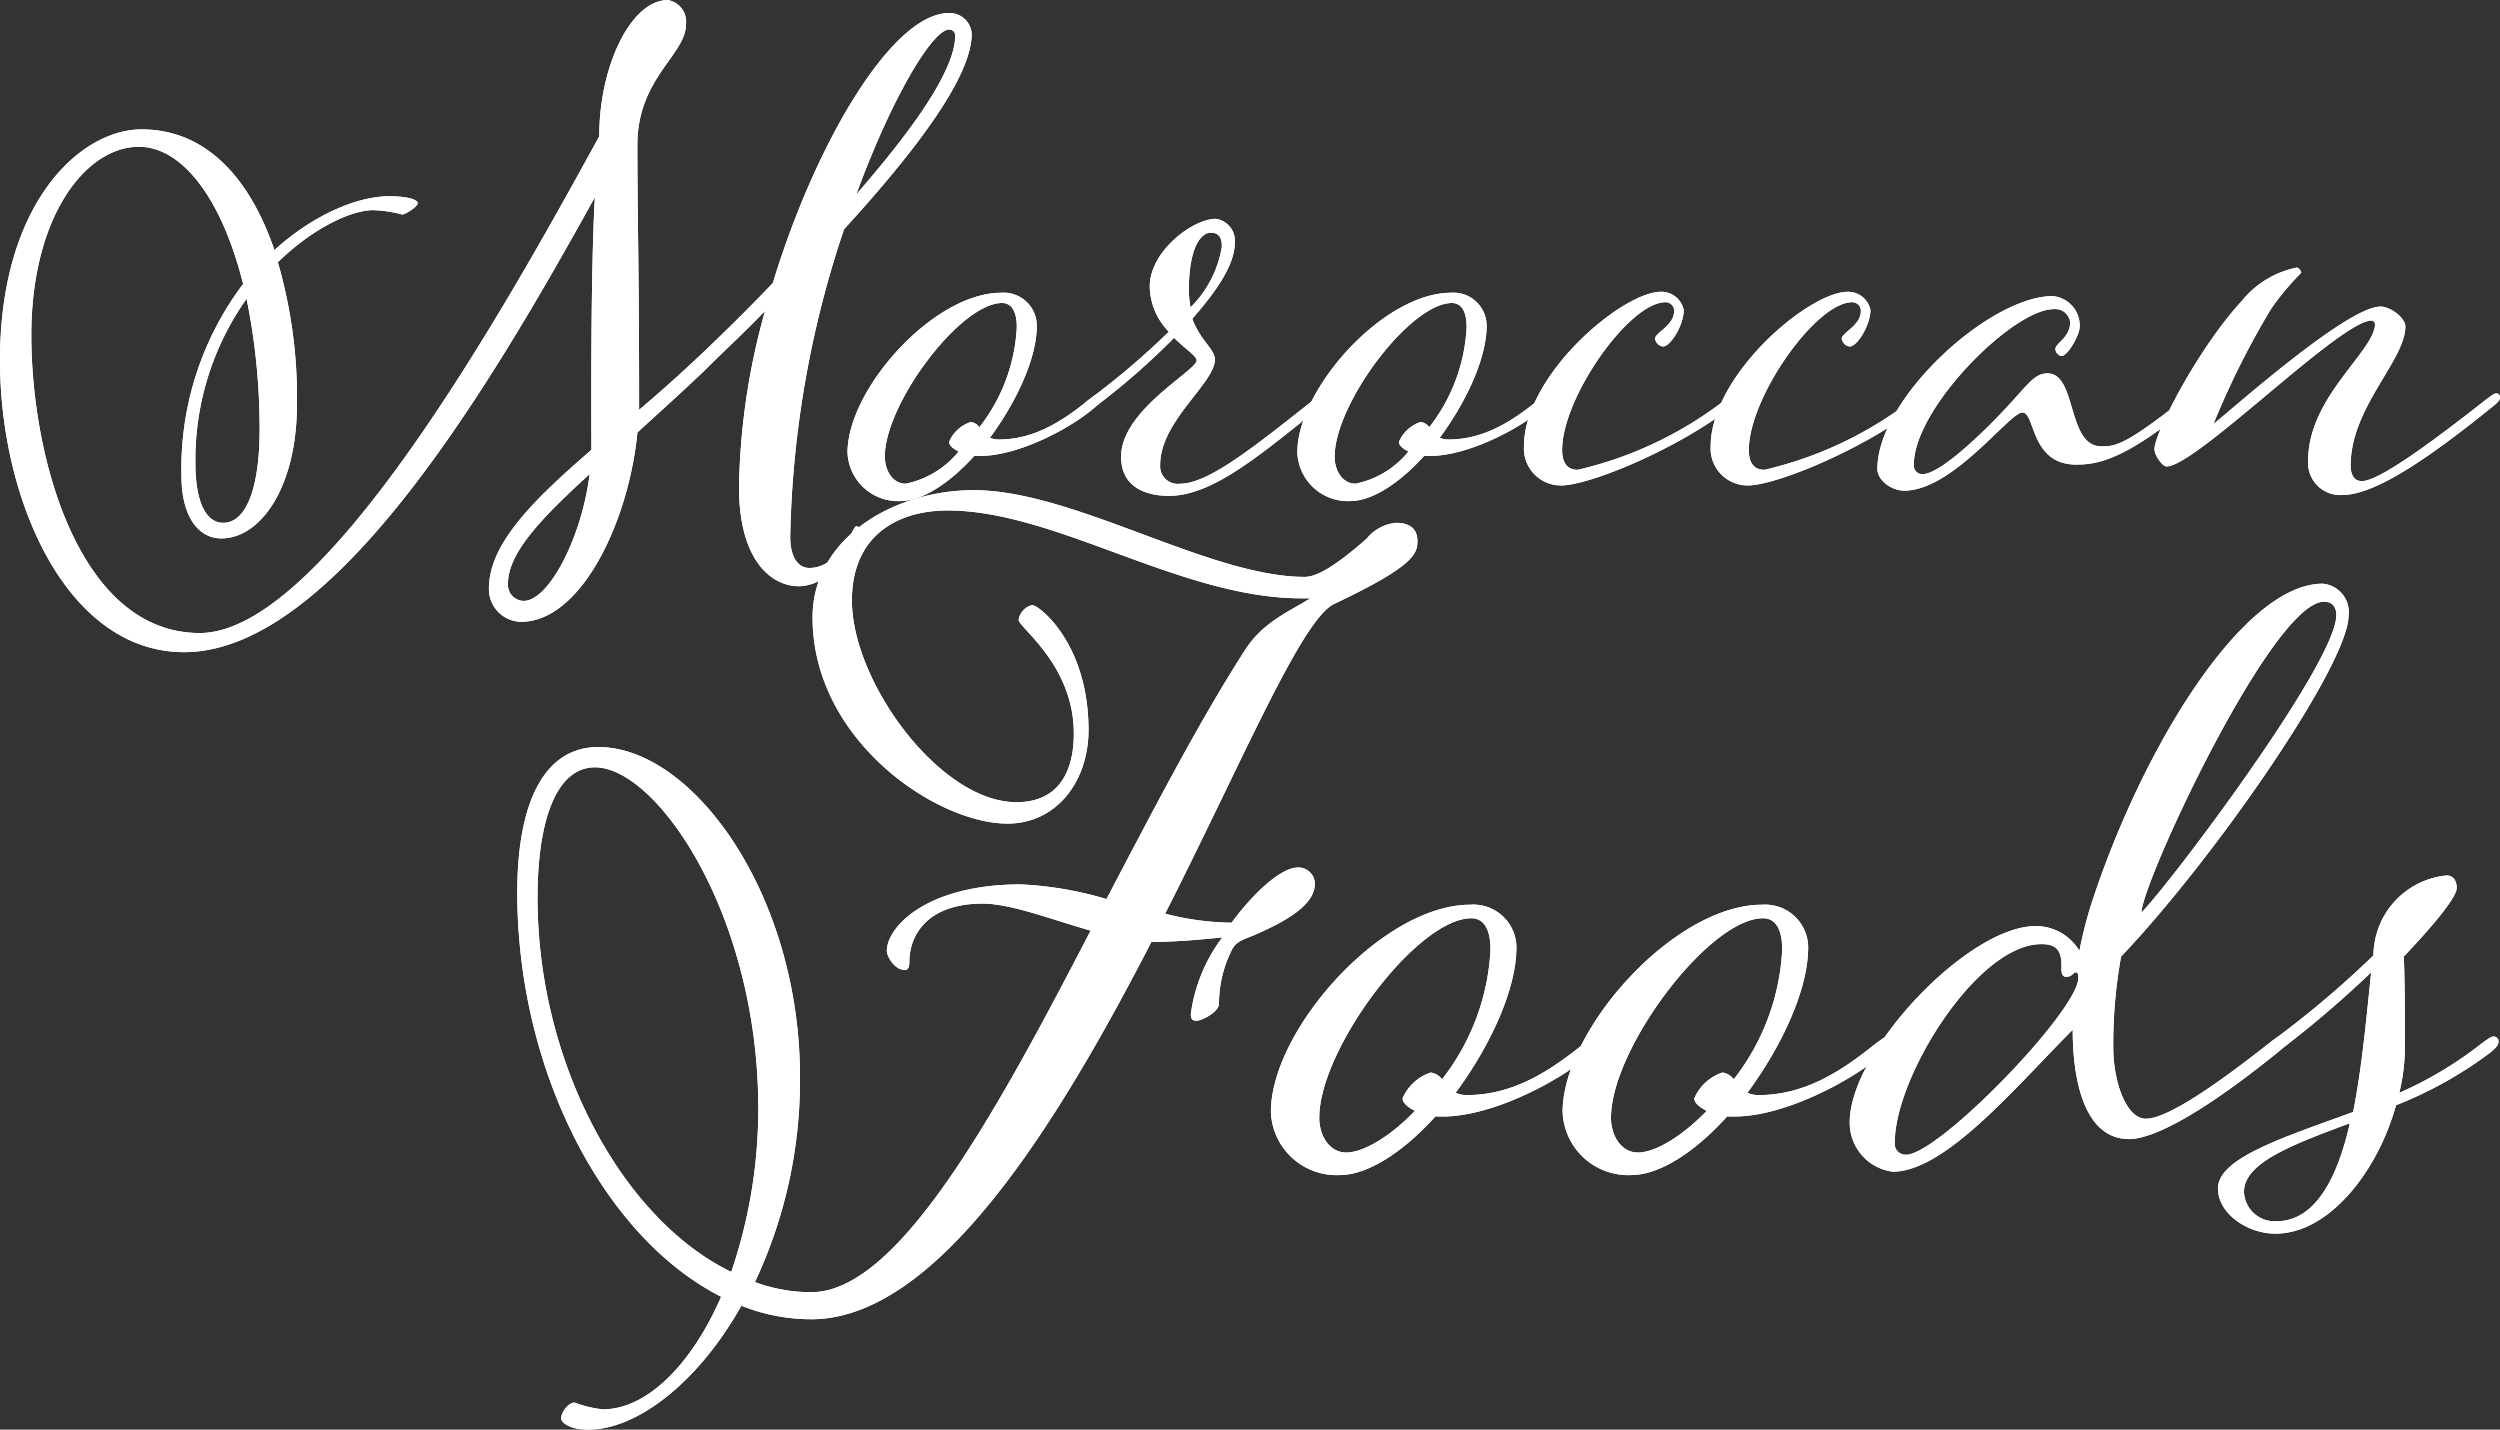 <svg xmlns="http://www.w3.org/2000/svg" width="159.624" height="91.28" viewBox="0 0 159.624 91.28">
  <rect x="0" y="0" width="159.624" height="91.28" fill="#333333" stroke="none"/>
  <g id="Moroccanlogo" transform="translate(0 0.001)">
    <g id="グループ_4" data-name="グループ 4" transform="translate(0 -0.001)">
      <path id="パス_16" data-name="パス 16" d="M25.671,13.694a8.168,8.168,0,0,0-1.83-.277c-1.442,0-3.881,1.164-6.1,3.327a30.985,30.985,0,0,1,1.22,9.038c0,5.434-2.384,8.594-4.824,8.594-1.5,0-2.551-1.442-2.551-3.992a19.591,19.591,0,0,1,3.937-12.254c-1.386-5.545-3.937-8.76-6.654-8.76C5.489,9.369,2,13.8,2,21.4c0,7.818,3.05,19.018,10.757,19.018,7.873,0,19.406-20.57,25.505-31.715,0-4.546,2.051-8.7,4.38-8.7A1.406,1.406,0,0,1,43.8,1.552c0,1.941-3.105,3.438-3.105,7.707s.111,8.095.111,16.356v.554c1.5-1.275,3.05-2.661,4.6-4.158,1.331-1.275,2.661-2.606,3.937-3.936C52.119,8.981,57,.831,60.6.831a1.413,1.413,0,0,1,1.442,1.331c0,2.717-3.493,7.374-8.15,12.475a65.26,65.26,0,0,0-3.438,19.627c0,1.386.554,2,1.22,2,1.941,0,2.772-2.661,2.994-2.661a.528.528,0,0,1,.443.443c0,.665-2.107,3.382-4.1,3.382-1.774,0-3.826-1.663-3.826-6.321a43.912,43.912,0,0,1,1.663-11.255c-1.22,1.275-2.55,2.495-3.77,3.715-1.5,1.442-2.994,2.772-4.38,4.047-.554,5.711-3.6,12.087-7.43,12.087a2.092,2.092,0,0,1-2.051-2.107c0-2.883,2.828-5.655,6.543-8.871v-.166c0-2.329-.055-10.978.222-15.968C31.327,24.616,21.292,41.638,11.755,41.638,4.269,41.639,0,31.936,0,23.009,0,12.918,5.157,8.261,9.038,8.261c4.158,0,6.931,3.16,8.483,7.707,2.5-2.273,5.323-3.438,7.319-3.438,1.22,0,1.83.222,1.83.443S25.893,13.694,25.671,13.694Zm-9.925,5.378A17.8,17.8,0,0,0,12.475,29.5c0,2.883.832,3.881,1.774,3.881,1.553,0,2.328-2.44,2.328-5.932a41.5,41.5,0,0,0-.832-8.372Zm21.9,11.2c-3.105,2.828-5.212,5.045-5.212,6.986a1.023,1.023,0,0,0,1,1.109C35.042,38.367,37.148,34.32,37.647,30.272ZM54.669,12.419C58.384,8.15,60.99,4.435,60.99,2.272a.379.379,0,0,0-.388-.388c-1.054,0-3.659,4.325-5.932,10.535Z" transform="translate(0 0.001)" fill="#fff"/>
      <path id="パス_17" data-name="パス 17" d="M171.13,60.044a.239.239,0,0,1,.222.222c0,.166-.055.277-.388.554-1.553,1.386-4.935,3.161-7.374,3.161H163.2c-1.5,1.663-3.271,2.883-4.713,2.883a3.233,3.233,0,0,1-3.382-3.1c0-4.047,5.489-10.2,9.814-10.2a2.116,2.116,0,0,1,2.273,2.107c0,2.051-1.275,4.824-2.994,7.152a1.392,1.392,0,0,0,.554.111c2.218,0,3.992-1.109,5.711-2.495.388-.277.5-.388.665-.388Zm-13.639,3.992c0,.887.5,1.719,1.331,1.719A5.837,5.837,0,0,0,162.2,63.7c-.333-.166-.61-.388-.61-.61a2.269,2.269,0,0,1,1.386-1.275.845.845,0,0,1,.554.332,11.282,11.282,0,0,0,2.384-6.376c0-1.109-.388-1.553-.943-1.553-2.661,0-7.485,6.432-7.485,9.814Z" transform="translate(-100.992 -34.871)" fill="#fff"/>
      <path id="パス_18" data-name="パス 18" d="M213.323,51.248a.239.239,0,0,1,.222.222c0,.166-.055.277-.388.554-4.047,3.271-6.986,5.711-9.7,5.711-1.386,0-3.05-.5-3.05-2.495,0-2.994,4.824-5.489,4.824-6.154,0-.277-.72-.721-1.442-1.442a45.41,45.41,0,0,1-5.156,4.491c-.277.222-.388.277-.5.277a.262.262,0,0,1-.277-.277c0-.111.111-.222.443-.5a49.891,49.891,0,0,0,5.157-4.38,4.19,4.19,0,0,1-1.22-2.883c0-2.273,2.772-4.325,4.214-4.325a1.42,1.42,0,0,1,1.22,1.5c0,1.386-1.109,3.049-2.717,4.879.5,1.386,1.442,1.941,1.442,2.606,0,1.5-3.493,3.937-3.493,6.709a1.126,1.126,0,0,0,1.275,1.22c1.83,0,4.824-2.44,8.483-5.323C213.046,51.359,213.157,51.248,213.323,51.248ZM204.84,45.7a7.009,7.009,0,0,0,2-3.881c0-.554-.167-.887-.721-.887-.61,0-1.386.943-1.386,3.659A6.242,6.242,0,0,0,204.84,45.7Z" transform="translate(-128.825 -26.075)" fill="#fff"/>
      <path id="パス_19" data-name="パス 19" d="M253.447,60.044a.239.239,0,0,1,.222.222c0,.166-.055.277-.388.554-1.553,1.386-4.935,3.161-7.374,3.161h-.388c-1.5,1.663-3.271,2.883-4.713,2.883a3.232,3.232,0,0,1-3.382-3.1c0-4.047,5.489-10.2,9.814-10.2a2.116,2.116,0,0,1,2.273,2.107c0,2.051-1.275,4.824-2.994,7.152a1.392,1.392,0,0,0,.555.111c2.217,0,3.992-1.109,5.711-2.495.388-.277.5-.388.665-.388Zm-13.64,3.992c0,.887.5,1.719,1.331,1.719A5.838,5.838,0,0,0,244.52,63.7c-.333-.166-.61-.388-.61-.61a2.268,2.268,0,0,1,1.386-1.275.845.845,0,0,1,.554.332,11.282,11.282,0,0,0,2.384-6.376c0-1.109-.388-1.553-.942-1.553-2.662,0-7.485,6.432-7.485,9.814Z" transform="translate(-154.59 -34.871)" fill="#fff"/>
      <path id="パス_20" data-name="パス 20" d="M291.707,60.328c.388-.277.5-.388.665-.388a.239.239,0,0,1,.222.222c0,.166-.055.277-.388.554-3.659,2.828-9.2,5.046-10.923,5.046a2.361,2.361,0,0,1-2.384-2.495c0-4.547,6.265-9.869,8.76-9.869a1.459,1.459,0,0,1,1.442,1.164c0,.943-.832,2.329-1.33,2.329a.585.585,0,0,1-.5-.5c0-.388,1.22-.832,1.22-1.774a.552.552,0,0,0-.554-.554c-2.329,0-6.6,6.1-6.6,9.426,0,.776.277,1.275,1,1.275a24.394,24.394,0,0,0,9.37-4.435Z" transform="translate(-181.595 -34.767)" fill="#fff"/>
      <path id="パス_21" data-name="パス 21" d="M325.874,60.328c.388-.277.5-.388.665-.388a.239.239,0,0,1,.222.222c0,.166-.056.277-.388.554-3.66,2.828-9.2,5.046-10.923,5.046a2.361,2.361,0,0,1-2.384-2.495c0-4.547,6.265-9.869,8.76-9.869a1.459,1.459,0,0,1,1.442,1.164c0,.943-.832,2.329-1.33,2.329a.585.585,0,0,1-.5-.5c0-.388,1.22-.832,1.22-1.774a.552.552,0,0,0-.554-.554c-2.329,0-6.6,6.1-6.6,9.426,0,.776.277,1.275,1,1.275a24.394,24.394,0,0,0,9.37-4.435Z" transform="translate(-203.841 -34.767)" fill="#fff"/>
      <path id="パス_22" data-name="パス 22" d="M363.039,60.845c.388-.277.5-.388.665-.388a.239.239,0,0,1,.222.222c0,.166-.055.277-.388.554-4.048,3.271-5.711,3.715-7.263,3.715-2.939,0-2.606-3.327-3.438-3.327s-4.436,4.99-7.54,4.99c-.832,0-1.719-.665-1.719-1.386,0-4.491,7.153-11.034,11.2-11.034a1.893,1.893,0,0,1,1.719,1.941c0,.554-.776,1.885-1.164,1.885a.476.476,0,0,1-.388-.443c0-.388.942-.721.942-1.719a.956.956,0,0,0-1.054-.832c-2.606,0-8.927,6.321-8.927,9.925a.541.541,0,0,0,.555.61c1.109,0,3.77-2.551,5.323-4.214,1.442-1.553,1.83-2.218,2.661-2.218,1.885,0,1.22,4.658,3.438,4.658.887,0,1.5-.055,5.156-2.939Z" transform="translate(-223.708 -35.284)" fill="#fff"/>
      <path id="パス_23" data-name="パス 23" d="M408.688,51.443c.665,0,1.608.721,1.608,1.275,0,2.162-3.493,5.157-3.493,8.871,0,.61.222,1,.721,1,1.054,0,4.269-2.328,7.929-5.212.388-.277.5-.388.665-.388a.239.239,0,0,1,.222.222c0,.166-.055.277-.388.554-4.048,3.271-7.54,5.711-9.7,5.711a2.055,2.055,0,0,1-2.162-2.218c0-4.047,4.269-6.986,4.269-8.7a.238.238,0,0,0-.222-.222c-2,0-11.2,9.315-13.085,9.315-.277,0-.776-.721-.776-1.109,0-1,2.772-6.432,5.6-9.481a6.03,6.03,0,0,1,3.493-2.107c.111,0,.277.222.277.333a16.824,16.824,0,0,0-1.94,2.329,52.771,52.771,0,0,0-3.66,7.319c.887-.665,8.483-7.485,10.646-7.485Z" transform="translate(-256.715 -31.87)" fill="#fff"/>
    </g>
    <g id="グループ_5" data-name="グループ 5" transform="translate(33.027 31.3)">
      <path id="パス_24" data-name="パス 24" d="M145.582,114.888c0,1.438-2.3,2.517-3.38,3.021s-1.51.5-1.87,1.079a7.673,7.673,0,0,0-.863,3.524c0,.5-1.079,1.079-1.438,1.079-.287,0-.36-.144-.36-.431a10.392,10.392,0,0,1,2.014-4.891c-1.438.144-3.021.288-4.459.288h-.072c-6.113,11.866-13.736,24.092-21.719,24.092a11.985,11.985,0,0,1-4.459-.863c-2.8,4.963-6.688,7.911-9.781,7.911-1.151,0-1.726-.432-1.726-.719,0-.359.432-1.007.863-1.007a7.092,7.092,0,0,0,1.8.431c2.733,0,5.609-2.733,7.551-7.191-7.407-3.74-13.017-14.312-13.017-25.818,0-5.753,1.726-9.278,5.178-9.278,6.041,0,12.873,9.421,12.873,21.071a30.291,30.291,0,0,1-2.877,13.089,10.252,10.252,0,0,0,3.6.647c5.538,0,11.722-11.291,17.835-23.085-2.517-.719-5.106-1.726-6.9-1.726-3.38,0-4.675,1.87-4.675,3.74,0,.288-.072.5-.287.5-.647,0-1.151-.863-1.151-1.223,0-1.51,2.517-4.243,8.558-4.243a22.9,22.9,0,0,1,5.466.935c3.02-5.753,5.969-11.435,8.846-15.894,1.151-1.8,2.8-2.445,4.171-3.308h-.575c-7.7,0-15.678-5.609-22.582-5.609-3.093,0-6.113,1.51-6.113,5.754,0,5.178,5.61,12.873,10.5,12.873,2.8,0,3.668-2.086,3.668-4.387,0-4.387-3.524-6.76-3.524-7.264a1.16,1.16,0,0,1,.863-.935c.432,0,3.6,2.445,3.6,7.983,0,3.236-2.013,5.969-5.178,5.969-4.531,0-12.442-5.322-12.442-13.161,0-5.106,5.25-8.127,10.284-8.127,6.4,0,15.031,5.538,21.144,5.538,1.079,0,2.8-1.438,3.955-2.445a2.717,2.717,0,0,1,1.87-1.007c.935,0,1.367.432,1.367,1.151,0,.791-.144,1.582-5.322,4.027-2.086,1.007-5.825,10-10.788,19.777a17.68,17.68,0,0,0,4.243.575c1.438-1.941,3.164-3.524,4.243-3.524a1.059,1.059,0,0,1,1.079,1.079Zm-37.253,24.739a32.274,32.274,0,0,0,1.726-10.428c0-12.369-6.473-21.79-10.428-21.79-2.373,0-3.668,3.164-3.668,8.342,0,10.5,5.394,20.5,12.37,23.876Z" transform="translate(-94.665 -89.717)" fill="#fff"/>
      <path id="パス_25" data-name="パス 25" d="M253.354,173.988a.309.309,0,0,1,.287.287c0,.216-.072.36-.5.719-2.013,1.8-6.4,4.1-9.565,4.1h-.5c-1.942,2.158-4.243,3.74-6.113,3.74a4.193,4.193,0,0,1-4.387-4.027c0-5.25,7.12-13.233,12.729-13.233a2.744,2.744,0,0,1,2.948,2.732c0,2.661-1.654,6.257-3.883,9.278a1.81,1.81,0,0,0,.719.144c2.877,0,5.178-1.438,7.407-3.236.5-.359.647-.5.863-.5Zm-17.691,5.178c0,1.151.647,2.229,1.726,2.229s2.8-1.007,4.387-2.661c-.431-.216-.791-.5-.791-.791a2.942,2.942,0,0,1,1.8-1.654,1.1,1.1,0,0,1,.719.431,14.633,14.633,0,0,0,3.093-8.27c0-1.438-.5-2.013-1.223-2.013-3.452,0-9.708,8.343-9.708,12.729Z" transform="translate(-184.457 -139.108)" fill="#fff"/>
      <path id="パス_26" data-name="パス 26" d="M306.741,173.988a.309.309,0,0,1,.288.287c0,.216-.072.36-.5.719-2.013,1.8-6.4,4.1-9.565,4.1h-.5c-1.942,2.158-4.243,3.74-6.113,3.74a4.193,4.193,0,0,1-4.387-4.027c0-5.25,7.12-13.233,12.729-13.233a2.744,2.744,0,0,1,2.949,2.732c0,2.661-1.654,6.257-3.884,9.278a1.813,1.813,0,0,0,.719.144c2.877,0,5.178-1.438,7.407-3.236.5-.359.647-.5.863-.5Zm-17.691,5.178c0,1.151.647,2.229,1.726,2.229s2.8-1.007,4.387-2.661c-.432-.216-.791-.5-.791-.791a2.942,2.942,0,0,1,1.8-1.654,1.1,1.1,0,0,1,.719.431,14.633,14.633,0,0,0,3.093-8.27c0-1.438-.5-2.013-1.223-2.013-3.452,0-9.708,8.343-9.708,12.729Z" transform="translate(-219.218 -139.108)" fill="#fff"/>
      <path id="パス_27" data-name="パス 27" d="M341.251,144.367a3.147,3.147,0,0,1-2.733-3.164c0-4.531,7.551-12.514,11.866-12.514a3.232,3.232,0,0,1,2.8,1.582,26.823,26.823,0,0,1,.791-3.092c3.308-10.069,9.709-20.353,14.743-20.353a1.823,1.823,0,0,1,1.654,2.014c0,3.164-8.63,15.606-14.527,21.791a31.229,31.229,0,0,0-.5,5.825c0,2.086.791,4.531,2.086,4.531.935,0,3.02-1.007,7.767-4.746.5-.359.647-.5.863-.5a.309.309,0,0,1,.288.287c0,.216-.072.36-.5.719-5.25,4.243-8.127,5.538-9.493,5.538-2.733,0-3.6-3.452-3.6-6.976-3.668,3.668-8.127,9.062-11.507,9.062Zm11.723-12.729c-.216,0-.216.287-.647.287-.359,0-.288-.575-.288-.719,0-1.079-.432-1.367-1.294-1.367-4.1,0-9.35,8.486-9.35,12.657a.7.7,0,0,0,.719.791c2.086,0,11-9.205,11-11.291,0-.072,0-.36-.144-.36Zm3.452-2.589.216-.288Zm13.161-20.209c0-.575-.288-.863-.791-.863-3.308,0-11.65,17.979-11.65,19.849,2.013-2.086,12.441-15.965,12.441-18.986Z" transform="translate(-253.441 -100.858)" fill="#fff"/>
      <path id="パス_28" data-name="パス 28" d="M417.288,174.886c-1.151,4.171-4.243,8.2-7.7,8.2-1.8,0-3.668-1.294-3.668-2.877,0-1.942,4.1-3.236,8.63-4.89.575-2.877.863-6.185,1.151-8.918a69.677,69.677,0,0,1-5.9,5.034c-.36.287-.5.359-.647.359a.34.34,0,0,1-.359-.359c0-.144.144-.287.575-.647a61.666,61.666,0,0,0,6.473-5.466,5.576,5.576,0,0,1,.144-1.151,5.164,5.164,0,0,1,4.53-3.955c.432,0,.647.359.647.791,0,.719-2.086,3.02-3.38,4.387.072,1.726.072,4.1.072,5.9a12.5,12.5,0,0,1-.36,2.8A24.1,24.1,0,0,0,422.682,171c.5-.359.647-.5.863-.5a.309.309,0,0,1,.287.287c0,.216-.072.36-.5.719a25.747,25.747,0,0,1-6.041,3.38Zm-7.623,7.407c2.445,0,3.884-2.732,4.674-6.257-3.668,1.367-6.76,2.517-6.76,4.387a1.958,1.958,0,0,0,2.086,1.87Z" transform="translate(-297.33 -135.619)" fill="#fff"/>
    </g>
    <g id="グループ_8" data-name="グループ 8" transform="translate(0 -0.001)">
      <path id="パス_16-2" data-name="パス 16" d="M25.671,13.694a8.168,8.168,0,0,0-1.83-.277c-1.442,0-3.881,1.164-6.1,3.327a30.985,30.985,0,0,1,1.22,9.038c0,5.434-2.384,8.594-4.824,8.594-1.5,0-2.551-1.442-2.551-3.992a19.591,19.591,0,0,1,3.937-12.254c-1.386-5.545-3.937-8.76-6.654-8.76C5.489,9.369,2,13.8,2,21.4c0,7.818,3.05,19.018,10.757,19.018,7.873,0,19.406-20.57,25.505-31.715,0-4.546,2.051-8.7,4.38-8.7A1.406,1.406,0,0,1,43.8,1.552c0,1.941-3.105,3.438-3.105,7.707s.111,8.095.111,16.356v.554c1.5-1.275,3.05-2.661,4.6-4.158,1.331-1.275,2.661-2.606,3.937-3.936C52.119,8.981,57,.831,60.6.831a1.413,1.413,0,0,1,1.442,1.331c0,2.717-3.493,7.374-8.15,12.475a65.26,65.26,0,0,0-3.438,19.627c0,1.386.554,2,1.22,2,1.941,0,2.772-2.661,2.994-2.661a.528.528,0,0,1,.443.443c0,.665-2.107,3.382-4.1,3.382-1.774,0-3.826-1.663-3.826-6.321a43.912,43.912,0,0,1,1.663-11.255c-1.22,1.275-2.55,2.495-3.77,3.715-1.5,1.442-2.994,2.772-4.38,4.047-.554,5.711-3.6,12.087-7.43,12.087a2.092,2.092,0,0,1-2.051-2.107c0-2.883,2.828-5.655,6.543-8.871v-.166c0-2.329-.055-10.978.222-15.968C31.327,24.616,21.292,41.638,11.755,41.638,4.269,41.639,0,31.936,0,23.009,0,12.918,5.157,8.261,9.038,8.261c4.158,0,6.931,3.16,8.483,7.707,2.5-2.273,5.323-3.438,7.319-3.438,1.22,0,1.83.222,1.83.443S25.893,13.694,25.671,13.694Zm-9.925,5.378A17.8,17.8,0,0,0,12.475,29.5c0,2.883.832,3.881,1.774,3.881,1.553,0,2.328-2.44,2.328-5.932a41.5,41.5,0,0,0-.832-8.372Zm21.9,11.2c-3.105,2.828-5.212,5.045-5.212,6.986a1.023,1.023,0,0,0,1,1.109C35.042,38.367,37.148,34.32,37.647,30.272ZM54.669,12.419C58.384,8.15,60.99,4.435,60.99,2.272a.379.379,0,0,0-.388-.388c-1.054,0-3.659,4.325-5.932,10.535Z" transform="translate(0 0.001)" fill="#fff"/>
      <path id="パス_17-2" data-name="パス 17" d="M171.13,60.044a.239.239,0,0,1,.222.222c0,.166-.055.277-.388.554-1.553,1.386-4.935,3.161-7.374,3.161H163.2c-1.5,1.663-3.271,2.883-4.713,2.883a3.233,3.233,0,0,1-3.382-3.1c0-4.047,5.489-10.2,9.814-10.2a2.116,2.116,0,0,1,2.273,2.107c0,2.051-1.275,4.824-2.994,7.152a1.392,1.392,0,0,0,.554.111c2.218,0,3.992-1.109,5.711-2.495.388-.277.5-.388.665-.388Zm-13.639,3.992c0,.887.5,1.719,1.331,1.719A5.837,5.837,0,0,0,162.2,63.7c-.333-.166-.61-.388-.61-.61a2.269,2.269,0,0,1,1.386-1.275.845.845,0,0,1,.554.332,11.282,11.282,0,0,0,2.384-6.376c0-1.109-.388-1.553-.943-1.553-2.661,0-7.485,6.432-7.485,9.814Z" transform="translate(-100.992 -34.871)" fill="#fff"/>
      <path id="パス_18-2" data-name="パス 18" d="M213.323,51.248a.239.239,0,0,1,.222.222c0,.166-.055.277-.388.554-4.047,3.271-6.986,5.711-9.7,5.711-1.386,0-3.05-.5-3.05-2.495,0-2.994,4.824-5.489,4.824-6.154,0-.277-.72-.721-1.442-1.442a45.41,45.41,0,0,1-5.156,4.491c-.277.222-.388.277-.5.277a.262.262,0,0,1-.277-.277c0-.111.111-.222.443-.5a49.891,49.891,0,0,0,5.157-4.38,4.19,4.19,0,0,1-1.22-2.883c0-2.273,2.772-4.325,4.214-4.325a1.42,1.42,0,0,1,1.22,1.5c0,1.386-1.109,3.049-2.717,4.879.5,1.386,1.442,1.941,1.442,2.606,0,1.5-3.493,3.937-3.493,6.709a1.126,1.126,0,0,0,1.275,1.22c1.83,0,4.824-2.44,8.483-5.323C213.046,51.359,213.157,51.248,213.323,51.248ZM204.84,45.7a7.009,7.009,0,0,0,2-3.881c0-.554-.167-.887-.721-.887-.61,0-1.386.943-1.386,3.659A6.242,6.242,0,0,0,204.84,45.7Z" transform="translate(-128.825 -26.075)" fill="#fff"/>
      <path id="パス_19-2" data-name="パス 19" d="M253.447,60.044a.239.239,0,0,1,.222.222c0,.166-.055.277-.388.554-1.553,1.386-4.935,3.161-7.374,3.161h-.388c-1.5,1.663-3.271,2.883-4.713,2.883a3.232,3.232,0,0,1-3.382-3.1c0-4.047,5.489-10.2,9.814-10.2a2.116,2.116,0,0,1,2.273,2.107c0,2.051-1.275,4.824-2.994,7.152a1.392,1.392,0,0,0,.555.111c2.217,0,3.992-1.109,5.711-2.495.388-.277.5-.388.665-.388Zm-13.64,3.992c0,.887.5,1.719,1.331,1.719A5.838,5.838,0,0,0,244.52,63.7c-.333-.166-.61-.388-.61-.61a2.268,2.268,0,0,1,1.386-1.275.845.845,0,0,1,.554.332,11.282,11.282,0,0,0,2.384-6.376c0-1.109-.388-1.553-.942-1.553-2.662,0-7.485,6.432-7.485,9.814Z" transform="translate(-154.59 -34.871)" fill="#fff"/>
      <path id="パス_20-2" data-name="パス 20" d="M291.707,60.328c.388-.277.5-.388.665-.388a.239.239,0,0,1,.222.222c0,.166-.055.277-.388.554-3.659,2.828-9.2,5.046-10.923,5.046a2.361,2.361,0,0,1-2.384-2.495c0-4.547,6.265-9.869,8.76-9.869a1.459,1.459,0,0,1,1.442,1.164c0,.943-.832,2.329-1.33,2.329a.585.585,0,0,1-.5-.5c0-.388,1.22-.832,1.22-1.774a.552.552,0,0,0-.554-.554c-2.329,0-6.6,6.1-6.6,9.426,0,.776.277,1.275,1,1.275a24.394,24.394,0,0,0,9.37-4.435Z" transform="translate(-181.595 -34.767)" fill="#fff"/>
      <path id="パス_21-2" data-name="パス 21" d="M325.874,60.328c.388-.277.5-.388.665-.388a.239.239,0,0,1,.222.222c0,.166-.056.277-.388.554-3.66,2.828-9.2,5.046-10.923,5.046a2.361,2.361,0,0,1-2.384-2.495c0-4.547,6.265-9.869,8.76-9.869a1.459,1.459,0,0,1,1.442,1.164c0,.943-.832,2.329-1.33,2.329a.585.585,0,0,1-.5-.5c0-.388,1.22-.832,1.22-1.774a.552.552,0,0,0-.554-.554c-2.329,0-6.6,6.1-6.6,9.426,0,.776.277,1.275,1,1.275a24.394,24.394,0,0,0,9.37-4.435Z" transform="translate(-203.841 -34.767)" fill="#fff"/>
      <path id="パス_22-2" data-name="パス 22" d="M363.039,60.845c.388-.277.5-.388.665-.388a.239.239,0,0,1,.222.222c0,.166-.055.277-.388.554-4.048,3.271-5.711,3.715-7.263,3.715-2.939,0-2.606-3.327-3.438-3.327s-4.436,4.99-7.54,4.99c-.832,0-1.719-.665-1.719-1.386,0-4.491,7.153-11.034,11.2-11.034a1.893,1.893,0,0,1,1.719,1.941c0,.554-.776,1.885-1.164,1.885a.476.476,0,0,1-.388-.443c0-.388.942-.721.942-1.719a.956.956,0,0,0-1.054-.832c-2.606,0-8.927,6.321-8.927,9.925a.541.541,0,0,0,.555.61c1.109,0,3.77-2.551,5.323-4.214,1.442-1.553,1.83-2.218,2.661-2.218,1.885,0,1.22,4.658,3.438,4.658.887,0,1.5-.055,5.156-2.939Z" transform="translate(-223.708 -35.284)" fill="#fff"/>
      <path id="パス_23-2" data-name="パス 23" d="M408.688,51.443c.665,0,1.608.721,1.608,1.275,0,2.162-3.493,5.157-3.493,8.871,0,.61.222,1,.721,1,1.054,0,4.269-2.328,7.929-5.212.388-.277.5-.388.665-.388a.239.239,0,0,1,.222.222c0,.166-.055.277-.388.554-4.048,3.271-7.54,5.711-9.7,5.711a2.055,2.055,0,0,1-2.162-2.218c0-4.047,4.269-6.986,4.269-8.7a.238.238,0,0,0-.222-.222c-2,0-11.2,9.315-13.085,9.315-.277,0-.776-.721-.776-1.109,0-1,2.772-6.432,5.6-9.481a6.03,6.03,0,0,1,3.493-2.107c.111,0,.277.222.277.333a16.824,16.824,0,0,0-1.94,2.329,52.771,52.771,0,0,0-3.66,7.319c.887-.665,8.483-7.485,10.646-7.485Z" transform="translate(-256.715 -31.87)" fill="#fff"/>
    </g>
    <g id="グループ_9" data-name="グループ 9" transform="translate(33.027 31.3)">
      <path id="パス_24-2" data-name="パス 24" d="M145.582,114.888c0,1.438-2.3,2.517-3.38,3.021s-1.51.5-1.87,1.079a7.673,7.673,0,0,0-.863,3.524c0,.5-1.079,1.079-1.438,1.079-.287,0-.36-.144-.36-.431a10.392,10.392,0,0,1,2.014-4.891c-1.438.144-3.021.288-4.459.288h-.072c-6.113,11.866-13.736,24.092-21.719,24.092a11.985,11.985,0,0,1-4.459-.863c-2.8,4.963-6.688,7.911-9.781,7.911-1.151,0-1.726-.432-1.726-.719,0-.359.432-1.007.863-1.007a7.092,7.092,0,0,0,1.8.431c2.733,0,5.609-2.733,7.551-7.191-7.407-3.74-13.017-14.312-13.017-25.818,0-5.753,1.726-9.278,5.178-9.278,6.041,0,12.873,9.421,12.873,21.071a30.291,30.291,0,0,1-2.877,13.089,10.252,10.252,0,0,0,3.6.647c5.538,0,11.722-11.291,17.835-23.085-2.517-.719-5.106-1.726-6.9-1.726-3.38,0-4.675,1.87-4.675,3.74,0,.288-.072.5-.287.5-.647,0-1.151-.863-1.151-1.223,0-1.51,2.517-4.243,8.558-4.243a22.9,22.9,0,0,1,5.466.935c3.02-5.753,5.969-11.435,8.846-15.894,1.151-1.8,2.8-2.445,4.171-3.308h-.575c-7.7,0-15.678-5.609-22.582-5.609-3.093,0-6.113,1.51-6.113,5.754,0,5.178,5.61,12.873,10.5,12.873,2.8,0,3.668-2.086,3.668-4.387,0-4.387-3.524-6.76-3.524-7.264a1.16,1.16,0,0,1,.863-.935c.432,0,3.6,2.445,3.6,7.983,0,3.236-2.013,5.969-5.178,5.969-4.531,0-12.442-5.322-12.442-13.161,0-5.106,5.25-8.127,10.284-8.127,6.4,0,15.031,5.538,21.144,5.538,1.079,0,2.8-1.438,3.955-2.445a2.717,2.717,0,0,1,1.87-1.007c.935,0,1.367.432,1.367,1.151,0,.791-.144,1.582-5.322,4.027-2.086,1.007-5.825,10-10.788,19.777a17.68,17.68,0,0,0,4.243.575c1.438-1.941,3.164-3.524,4.243-3.524a1.059,1.059,0,0,1,1.079,1.079Zm-37.253,24.739a32.274,32.274,0,0,0,1.726-10.428c0-12.369-6.473-21.79-10.428-21.79-2.373,0-3.668,3.164-3.668,8.342,0,10.5,5.394,20.5,12.37,23.876Z" transform="translate(-94.665 -89.717)" fill="#fff"/>
      <path id="パス_25-2" data-name="パス 25" d="M253.354,173.988a.309.309,0,0,1,.287.287c0,.216-.072.36-.5.719-2.013,1.8-6.4,4.1-9.565,4.1h-.5c-1.942,2.158-4.243,3.74-6.113,3.74a4.193,4.193,0,0,1-4.387-4.027c0-5.25,7.12-13.233,12.729-13.233a2.744,2.744,0,0,1,2.948,2.732c0,2.661-1.654,6.257-3.883,9.278a1.81,1.81,0,0,0,.719.144c2.877,0,5.178-1.438,7.407-3.236.5-.359.647-.5.863-.5Zm-17.691,5.178c0,1.151.647,2.229,1.726,2.229s2.8-1.007,4.387-2.661c-.431-.216-.791-.5-.791-.791a2.942,2.942,0,0,1,1.8-1.654,1.1,1.1,0,0,1,.719.431,14.633,14.633,0,0,0,3.093-8.27c0-1.438-.5-2.013-1.223-2.013-3.452,0-9.708,8.343-9.708,12.729Z" transform="translate(-184.457 -139.108)" fill="#fff"/>
      <path id="パス_26-2" data-name="パス 26" d="M306.741,173.988a.309.309,0,0,1,.288.287c0,.216-.072.36-.5.719-2.013,1.8-6.4,4.1-9.565,4.1h-.5c-1.942,2.158-4.243,3.74-6.113,3.74a4.193,4.193,0,0,1-4.387-4.027c0-5.25,7.12-13.233,12.729-13.233a2.744,2.744,0,0,1,2.949,2.732c0,2.661-1.654,6.257-3.884,9.278a1.813,1.813,0,0,0,.719.144c2.877,0,5.178-1.438,7.407-3.236.5-.359.647-.5.863-.5Zm-17.691,5.178c0,1.151.647,2.229,1.726,2.229s2.8-1.007,4.387-2.661c-.432-.216-.791-.5-.791-.791a2.942,2.942,0,0,1,1.8-1.654,1.1,1.1,0,0,1,.719.431,14.633,14.633,0,0,0,3.093-8.27c0-1.438-.5-2.013-1.223-2.013-3.452,0-9.708,8.343-9.708,12.729Z" transform="translate(-219.218 -139.108)" fill="#fff"/>
      <path id="パス_27-2" data-name="パス 27" d="M341.251,144.367a3.147,3.147,0,0,1-2.733-3.164c0-4.531,7.551-12.514,11.866-12.514a3.232,3.232,0,0,1,2.8,1.582,26.823,26.823,0,0,1,.791-3.092c3.308-10.069,9.709-20.353,14.743-20.353a1.823,1.823,0,0,1,1.654,2.014c0,3.164-8.63,15.606-14.527,21.791a31.229,31.229,0,0,0-.5,5.825c0,2.086.791,4.531,2.086,4.531.935,0,3.02-1.007,7.767-4.746.5-.359.647-.5.863-.5a.309.309,0,0,1,.288.287c0,.216-.072.36-.5.719-5.25,4.243-8.127,5.538-9.493,5.538-2.733,0-3.6-3.452-3.6-6.976-3.668,3.668-8.127,9.062-11.507,9.062Zm11.723-12.729c-.216,0-.216.287-.647.287-.359,0-.288-.575-.288-.719,0-1.079-.432-1.367-1.294-1.367-4.1,0-9.35,8.486-9.35,12.657a.7.7,0,0,0,.719.791c2.086,0,11-9.205,11-11.291,0-.072,0-.36-.144-.36Zm3.452-2.589.216-.288Zm13.161-20.209c0-.575-.288-.863-.791-.863-3.308,0-11.65,17.979-11.65,19.849,2.013-2.086,12.441-15.965,12.441-18.986Z" transform="translate(-253.441 -100.858)" fill="#fff"/>
      <path id="パス_28-2" data-name="パス 28" d="M417.288,174.886c-1.151,4.171-4.243,8.2-7.7,8.2-1.8,0-3.668-1.294-3.668-2.877,0-1.942,4.1-3.236,8.63-4.89.575-2.877.863-6.185,1.151-8.918a69.677,69.677,0,0,1-5.9,5.034c-.36.287-.5.359-.647.359a.34.34,0,0,1-.359-.359c0-.144.144-.287.575-.647a61.666,61.666,0,0,0,6.473-5.466,5.576,5.576,0,0,1,.144-1.151,5.164,5.164,0,0,1,4.53-3.955c.432,0,.647.359.647.791,0,.719-2.086,3.02-3.38,4.387.072,1.726.072,4.1.072,5.9a12.5,12.5,0,0,1-.36,2.8A24.1,24.1,0,0,0,422.682,171c.5-.359.647-.5.863-.5a.309.309,0,0,1,.287.287c0,.216-.072.36-.5.719a25.747,25.747,0,0,1-6.041,3.38Zm-7.623,7.407c2.445,0,3.884-2.732,4.674-6.257-3.668,1.367-6.76,2.517-6.76,4.387a1.958,1.958,0,0,0,2.086,1.87Z" transform="translate(-297.33 -135.619)" fill="#fff"/>
    </g>
  </g>
</svg>
